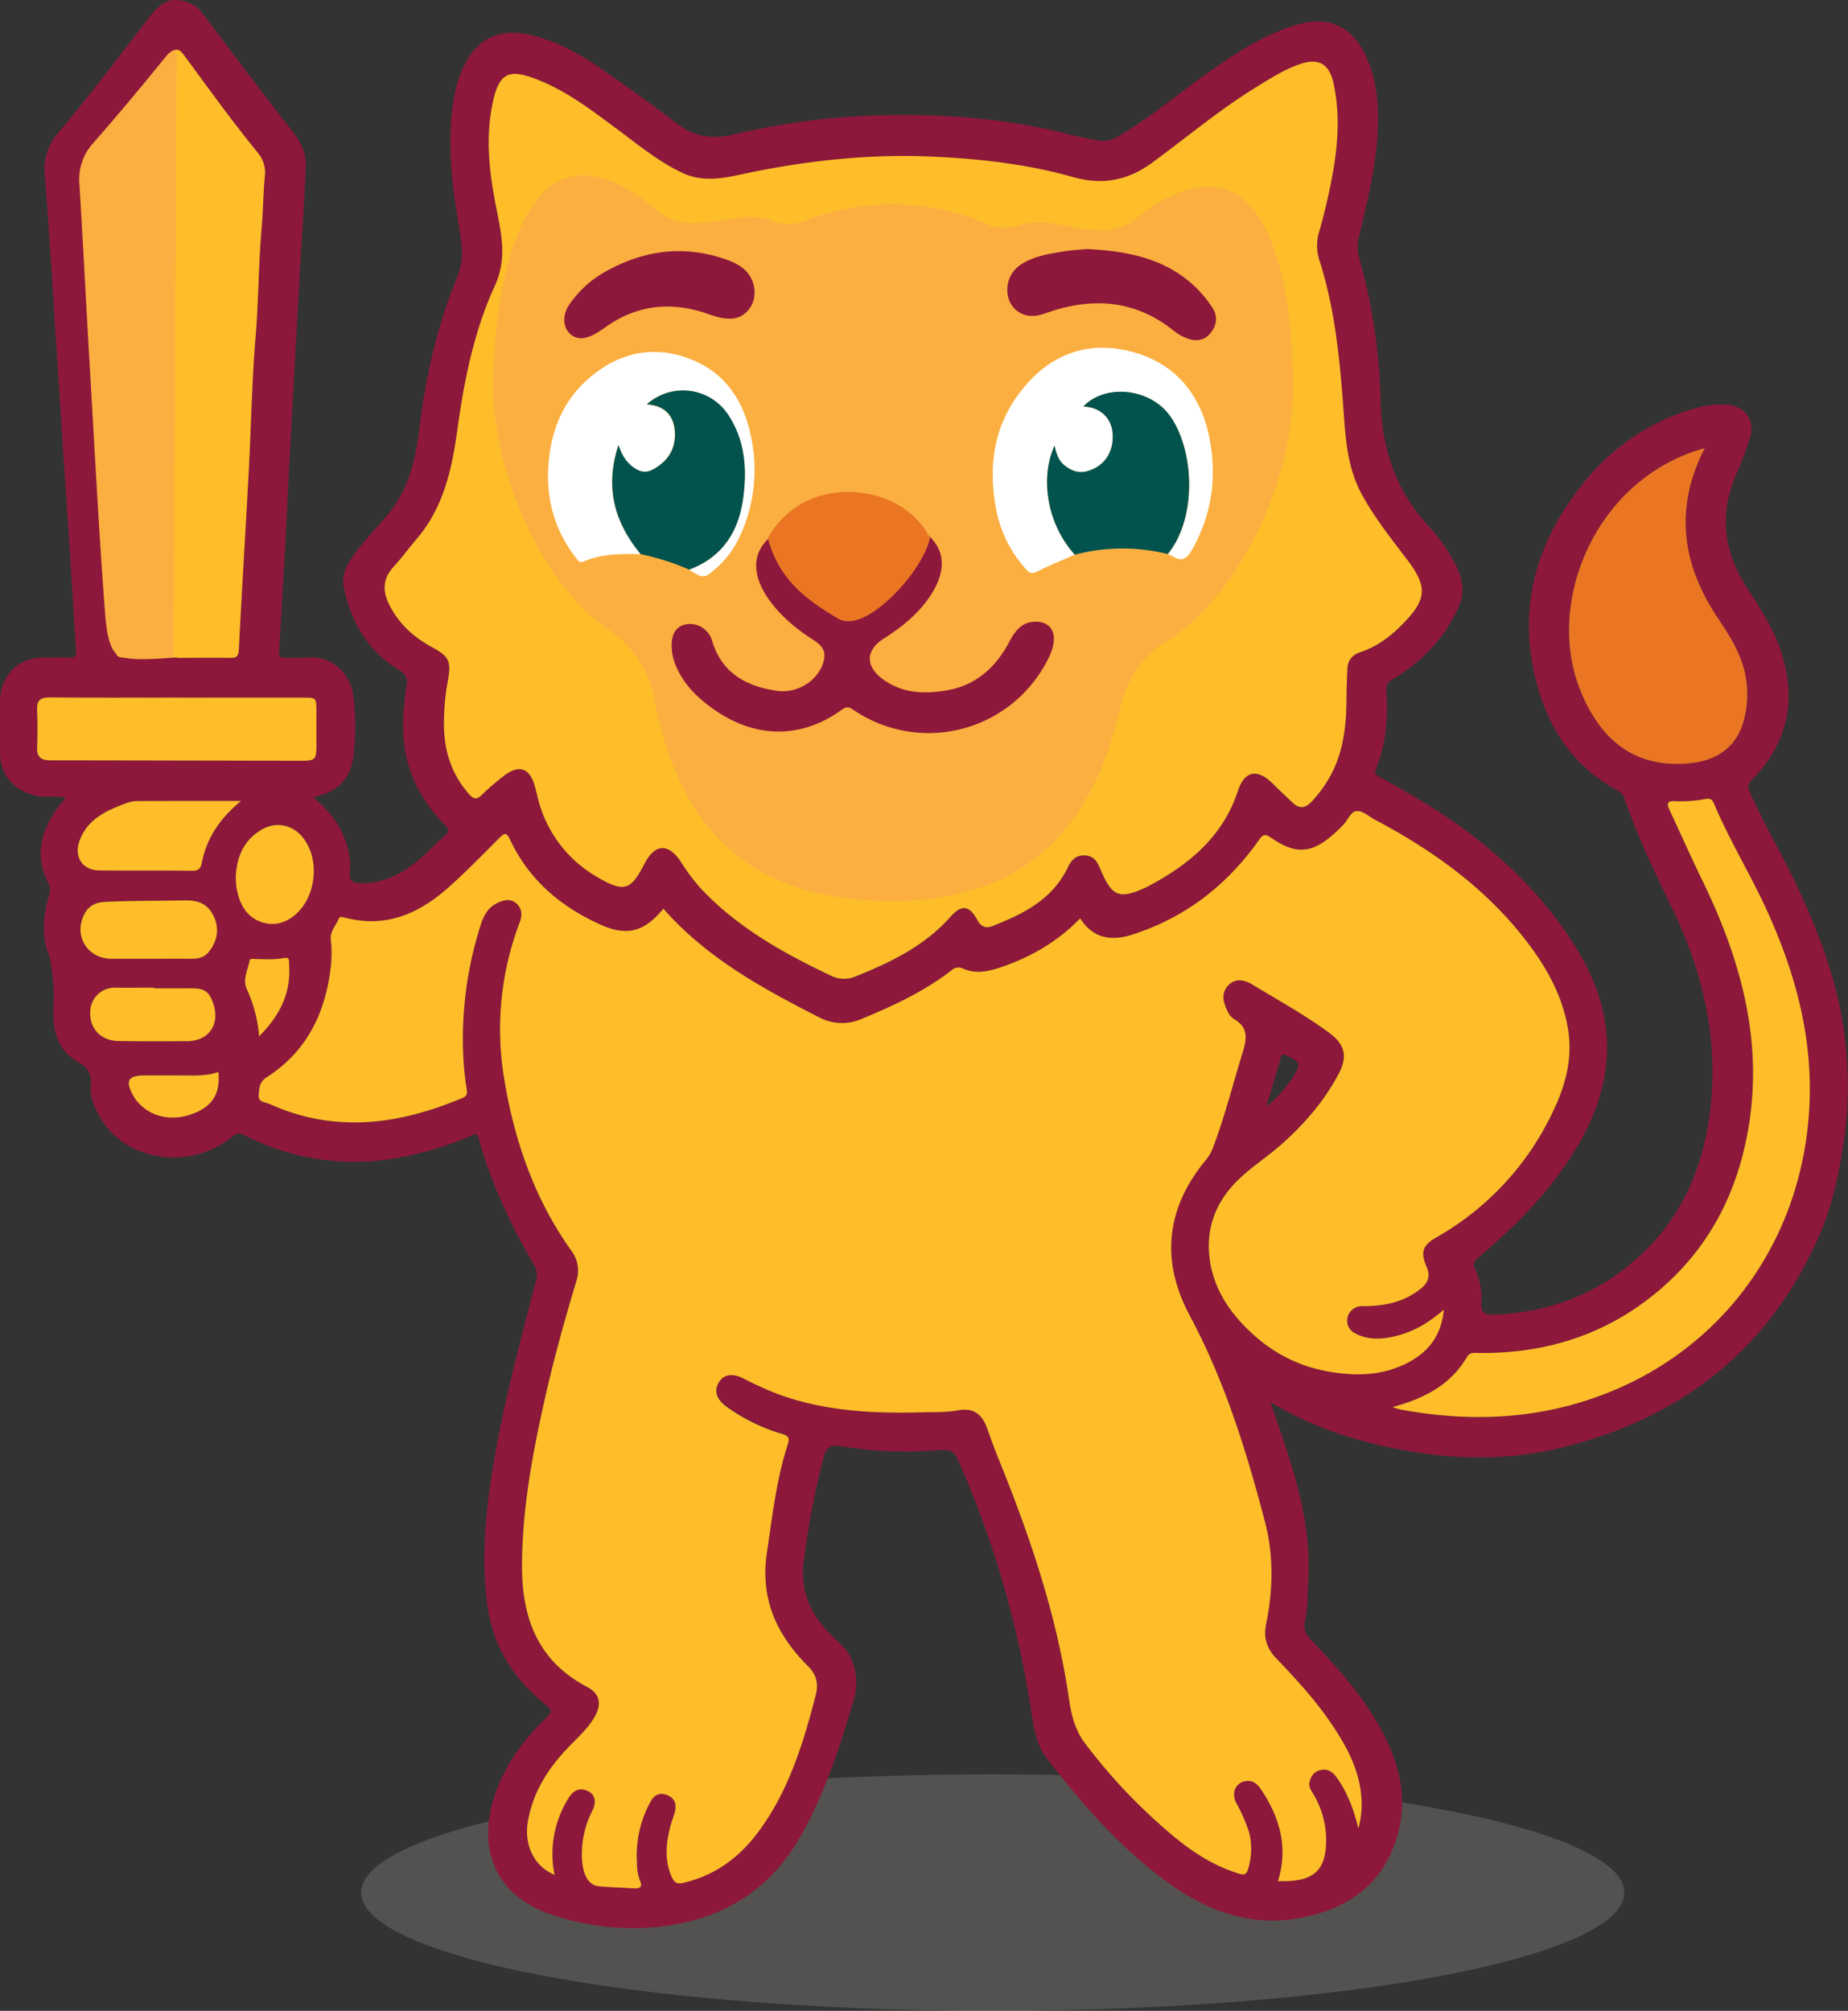 <svg xmlns="http://www.w3.org/2000/svg" viewBox="0 0 683.09 743.15"><rect x="0" y="0" width="683.09" height="743.15" fill="#333333" stroke="none"/><defs><style>.cls-1{fill:#c4bdb8;opacity:0.23;}.cls-2{fill:#8d183b;}.cls-3{fill:#febe2a;}.cls-4{fill:#ea7624;}.cls-5{fill:#f9b321;}.cls-6{fill:#fbaf40;}.cls-7{fill:#f68e46;}.cls-8{fill:#fff;}.cls-9{fill:#02534e;}</style></defs><g id="Layer_2" data-name="Layer 2"><g id="Layer_1-2" data-name="Layer 1"><ellipse class="cls-1" cx="366.94" cy="699.44" rx="233.45" ry="43.71"/><path class="cls-2" d="M116,294.92c6.77,5.45,11.37,12.07,13,20.56a20.8,20.8,0,0,1,.33,6.56c-.47,3.71,1.45,4.36,4.47,4.35,7.44,0,13.84-2.94,19.49-7.43,4-3.14,7.41-6.88,11.21-10.21,1.75-1.54,1.36-2.41-.14-3.93-12.24-12.39-17-27.31-14.92-44.54a53.21,53.21,0,0,1,.79-6.49c.67-2.65-.06-4.56-2.86-6.26-11.33-6.9-17.58-17.5-20.23-30.25-1.08-5.2,1.54-9.63,4.59-13.54,3.43-4.39,7.2-8.5,10.88-12.69,8-9.15,10.87-20.33,12.31-32,2.4-19.52,6.55-38.59,14.13-56.78,2.81-6.76,1.43-13.38.34-20.13-2.6-16-4.47-32-1.15-48.19a39.94,39.94,0,0,1,2.84-8.77c5.19-11.15,13.7-15.07,25.69-12.11,10.21,2.52,19,7.74,27.46,13.7C232.92,32.92,241.6,39,250,45.51c6.35,4.92,13,6.08,20.71,4.31a265.11,265.11,0,0,1,49.74-7.06c25.15-.94,50.12.56,74.63,6.86,3.73,1,7.54,1.65,11.32,2.38,3.33.64,6-1,8.68-2.65,11-6.66,20.77-14.93,31.22-22.32s20.84-14.3,33.17-17.93c12.61-3.72,21.28,1.59,26,12.85,3.82,9.09,4.29,18.75,3.65,28.56-.84,12.83-4,25.2-6.95,37.6-1,4.12.39,7.7,1.35,11.35a209.53,209.53,0,0,1,6.8,48.56c.39,17.64,5.65,33.5,18,46.66a63.05,63.05,0,0,1,10,14.64c2.65,5.15,3.06,10.28.59,15.59-5.23,11.27-13.49,19.79-24.06,26.09-1.83,1.09-2.47,2.06-2.36,4.18.56,9.88-.06,19.65-3.85,28.95-.86,2.12.32,2.55,1.75,3.32,14.37,7.7,28.22,16.2,40.68,26.8,12.81,10.9,23.93,23.23,32.58,37.77,14,23.61,13.65,47,0,70.63-9.55,16.52-22.65,29.86-37.1,42-1.59,1.35-2.33,2.15-1.3,4.37a24.73,24.73,0,0,1,2.29,12.06c-.26,3.78,1,4.93,4.7,4.78,18.63-.76,35.45-6.47,49.93-18.3,17.2-14,26.42-32.41,29.57-54.29,4-27.59-1.9-53.3-13.82-77.94-6.33-13.09-12.62-26.17-17.39-39.92a5.11,5.11,0,0,0-2.48-3.21c-17.48-9.3-26.78-24.72-30.92-43.32-5.89-26.43,1.55-49.81,18.27-70.5a81.58,81.58,0,0,1,41.24-27.52,36.28,36.28,0,0,1,11.12-1.34c7,.14,11.18,5.55,9.09,12.32a144,144,0,0,1-5.15,13.7c-6.18,14.47-4.61,28.1,3.79,41.25,5,7.8,10.19,15.52,13,24.47,5.71,17.85,2.21,33.61-11,47-1.64,1.67-1.4,2.78-.61,4.59,5.6,12.74,12.87,24.63,18.64,37.28,7.94,17.39,14.43,35.3,16.49,54.36a143.11,143.11,0,0,1-.22,35.69c-1.71,12-4,23.79-8.7,34.94-18.35,43.22-51.26,69-96.38,80-18,4.38-36.26,4.38-54.37,1.42-18.45-3-36.28-8.38-52.72-18.38,2.49,7.41,5.07,14.63,7.33,21.94,4.46,14.38,7.56,29,6.64,44.18-.3,4.95-.07,10-1.26,14.86-.64,2.61.14,4.63,2,6.61,9.4,9.84,18.55,19.88,25.3,31.85C516.67,650,520.47,663,516.87,677c-4.78,18.6-17.71,28.31-36.12,31.78-20.59,3.89-37.81-4-53.45-16.33S399,665.51,387,649.93c-4.41-5.74-5-12.51-6.1-19.26a363.93,363.93,0,0,0-25.41-88c-3.08-7.12-3.11-7.19-10.81-6.57a144.33,144.33,0,0,1-34.05-1.69c-3.41-.54-5.17.21-6.12,4A292.62,292.62,0,0,0,297,577.9c-1.15,10.59,2.88,19.15,10.36,26.42,2.76,2.68,5.83,5.16,7.37,8.9a22.06,22.06,0,0,1,.83,15.1c-5.23,17.63-10.85,35.12-20.15,51.15-11.63,20-29.41,30.19-52.12,32.65a94.74,94.74,0,0,1-37.82-4c-21.08-6.36-29.55-23.29-22.73-44.22,3.58-11,10-20,18.14-28,3.73-3.69,3.55-3.68-.37-6.9-11.9-9.8-18.9-22.28-20.64-37.71-2.3-20.41.54-40.42,4.38-60.38,3.73-19.45,9-38.52,13.87-57.7a6.8,6.8,0,0,0-.62-5.53c-8.75-14.93-16-30.53-20.68-47.23-.67-2.41-1.79-1.06-2.84-.62a126.43,126.43,0,0,1-26.48,8,89,89,0,0,1-57.1-8.26c-2-1-2.94-.78-4.55.53-15.57,12.66-39.32,9.19-48.8-7.05-2.24-3.84-4-8-3.51-12.46.37-3.83-1.37-6.22-4.26-7.82-8.49-4.72-10-12.55-9.45-21.11.26-4.3-.36-15-1.88-19.07-2.79-7.38-1.81-14.74.25-22.05a4.27,4.27,0,0,0-.08-3.63c-5.52-10.39-3.14-19.88,3.54-28.8.77-1,1.58-2,2.58-3.28-4-.93-7.87.12-11.63-.92-8-2.2-12.56-7.7-12.6-15.89q0-9.35,0-18.69c.08-9.76,6.63-16.31,16.27-16.33,3.12,0,6.24-.13,9.34,0,2.12.12,2.62-.6,2.48-2.63-.71-10.21-1.25-20.44-1.91-30.66-.91-14.09-1.88-28.19-2.81-42.29Q22,145.81,20.58,124.12c-.63-9.68-1.19-19.36-1.85-29C18.05,85,17.36,74.92,16.55,64.85a20.53,20.53,0,0,1,4.74-15.5C33,35.47,43.89,21,55,6.67c2.7-3.5,5.72-7,10.29-6.65,3.26.25,6.88,1.4,9.2,4.47,9.76,12.89,19.48,25.81,29.35,38.62,4.32,5.61,9.56,10.69,9.19,18.58-.26,5.7-.54,11.4-.87,17.1-.44,7.63-1,15.26-1.39,22.9q-1.5,26.79-2.94,53.59-.49,9.12-1,18.25c-.53,10.42-1,20.84-1.58,31.26q-1,18.15-2.11,36.3c-.11,1.74.69,2,2,1.95a76.72,76.72,0,0,0,8.17,0c8.37-1,16.29,5,17.36,14.59a94.78,94.78,0,0,1-.08,22.14c-.93,7.45-5.19,12.46-12.76,14.26A10.88,10.88,0,0,0,116,294.92Zm89,397.94c-.18-1.07-.3-1.69-.39-2.31a38.8,38.8,0,0,1,5.53-26.06c1.53-2.56,3.65-4.12,6.8-2.85,2.91,1.17,3.71,4,2,7.55a35.19,35.19,0,0,0-3.79,17.52c.3,6.11,2.42,9.87,6.18,10.25,4.25.44,8.53.51,12.8.8,2.34.16,3.58-.38,2.4-3a17.5,17.5,0,0,1-1.07-6.36,41.47,41.47,0,0,1,4.91-22.48c1.31-2.4,3.32-3.76,6.11-2.7s3.7,3.44,3,6.33c-.34,1.37-.91,2.69-1.3,4.06-1.91,6.72-2.83,13.43.25,20.12.87,1.88,1.8,2.59,4.15,2,11.56-2.67,20.52-9.2,27.48-18.48,11.43-15.23,16.9-33,21.56-51.17,1.09-4.25.1-7.48-3-10.53-11.63-11.58-17.67-25-15.1-42,2-13.44,3.49-26.95,7.73-39.94.76-2.35.23-3.08-2-3.76a68.13,68.13,0,0,1-20.83-10.21c-3.55-2.65-4.48-5.73-2.8-8.68,1.79-3.11,4.93-3.75,9.13-1.68A133.3,133.3,0,0,0,287.05,515c17.6,6.59,35.93,7.43,54.41,6.91,4.09-.12,8.18.09,12.31-.68,6-1.12,9.22,1.22,11.2,6.86,1.24,3.54,2.51,7.07,3.92,10.55,11.76,29,21.79,58.41,26.27,89.48.85,5.85,2.23,11.24,5.9,16.15a206.73,206.73,0,0,0,27.1,29.45c8.78,8,18.11,15.11,29.71,18.66,2,.62,2.86.44,3.48-1.82a24.41,24.41,0,0,0,.23-13.76,64.22,64.22,0,0,0-4.7-10.63c-2.05-4.12.34-8.11,4.57-8,2.56.08,3.89,1.92,5.09,3.76,6.68,10.21,9.62,21.13,5.84,33.22,13.6.55,17.8-4.24,17.78-15.24a33,33,0,0,0-4.58-16.65c-.81-1.43-2-2.83-1.55-4.67.49-2.15,1.6-3.81,3.89-4.4,2.63-.67,4.52.41,6,2.49,4.11,5.72,6.49,12.17,8.16,19a35.11,35.11,0,0,0,1.17-7c.57-12.49-5-22.82-11.8-32.63-5.76-8.34-12.6-15.81-19.63-23.11-3.46-3.59-4.92-7.54-3.85-12.71,2.61-12.59,2.85-25.37-.4-37.81-6.88-26.27-14.9-52.15-27.82-76.27-10.93-20.4-8.69-40,6.17-57.73a16.77,16.77,0,0,0,2.71-5.09c4.26-11.28,7.13-23,10.7-34.46,1.63-5.23,2-9.33-3.36-12.38a6.27,6.27,0,0,1-2.17-2.68c-1.56-3.13-2.56-6.5,0-9.45,2.73-3.12,6.21-2.3,9.23-.45,9.5,5.8,19.32,11.12,28.29,17.77,5.82,4.33,6.87,8.7,3.45,15.19-5.27,10-12.54,18.37-20.94,25.86-5.8,5.18-12.54,9.24-17.85,15-6.85,7.44-10,16.12-9,26.29,1,10,5.65,18.25,12.36,25.38,8.64,9.17,19,15.26,31.67,17.47,10.94,1.91,21.45,1.52,31.17-4.3,6.64-4,10.64-9.87,11.5-18.58-5.2,4.51-10.34,7.66-16.27,9.35-5.34,1.53-10.68,2.18-15.93-.27-2.15-1-3.61-2.66-3.55-5.12a5.32,5.32,0,0,1,3-4.67c1.42-.77,3-.55,4.57-.6,7.29-.19,14.09-1.82,19.86-6.63,2.63-2.19,3.35-4.54,1.93-7.86-2.38-5.54-1.41-8,3.62-10.9A104.71,104.71,0,0,0,574,411c4.52-9.31,7.3-19.07,5.81-29.67C578,369,572.3,358.54,565,348.82c-15-20-34.82-34.25-56.7-45.84-2.17-1.15-4.35-3.21-6.52-3.21-2.51,0-3.51,3.32-5.25,5.11-11,11.32-17.06,11.34-27.09,4.48-2.2-1.5-3-.39-4.19,1.28-11.76,16.56-27,28.43-46.49,34.72-7.84,2.54-14.61,1.63-19.46-5.94-8.74,9-19.15,14.83-30.81,18.55-4.18,1.33-8.41,1.86-12.54,0a3.69,3.69,0,0,0-4.24.68c-10,7.77-21.41,13.06-33.06,17.86a18,18,0,0,1-15.75-.47c-21.08-10.73-41.76-22-57.66-40.2-7,8.49-13.33,10.32-23.11,5.95-14.76-6.59-26.59-16.57-33.59-31.48-1.24-2.63-1.91-2.59-3.82-.7-6.44,6.4-12.72,13-19.58,18.94-10.88,9.5-23,14.42-37.55,10.62-.89-.23-1.91-.65-2.39.45-1.1,2.54-3.25,4.59-2.89,7.83a44.49,44.49,0,0,1,0,9.72c-1.91,17-8.81,31.38-23.56,40.87-3,2-2.89,4.32-3.11,6.79s2.53,2.5,4.09,3.21c24.06,10.89,47.7,7.63,71.15-2.2,1.63-.69,1.94-1.47,1.65-3.23A104.67,104.67,0,0,1,171.29,391,137.59,137.59,0,0,1,177.64,342c1.12-3.58,2.75-6.71,6.38-8.35,2.35-1.06,4.72-1.68,6.89.29s2.12,4.45,1.23,6.84a111.07,111.07,0,0,0-5.88,57.29C190,421.2,197.44,443,211.17,462.27a12.26,12.26,0,0,1,1.76,11.39c-4.33,14.35-8.33,28.78-11.61,43.4-4.55,20.25-8.35,40.6-8.42,61.47-.07,19.35,5.79,35.36,24.09,44.92,4.81,2.52,5.47,6.48,2.68,11.2s-6.87,8.09-10.48,12c-7.09,7.64-12.41,16.21-14.13,26.72C193.65,681.94,197.4,689.77,205,692.86ZM164.13,265.57c-.38,10.57,2.22,19.67,8.89,27.48,1.72,2,3,2.86,5.21.56a87.71,87.71,0,0,1,7.34-6.37c6.22-5.16,10.53-3.65,12.39,4.29.21.88.45,1.76.67,2.64a46.25,46.25,0,0,0,22.64,30.21c9.38,5.42,12,4.59,16.89-5.07,3.93-7.67,9-7.9,13.72-.54A68.57,68.57,0,0,0,259.65,329c13.4,14,30,23.32,47.24,31.55a10.92,10.92,0,0,0,8.74.64c13.17-5.27,25.92-11.31,35.59-22.19,4.15-4.67,7.06-4.46,10,1.06,1.25,2.32,3,3.27,5.42,2.34,11.51-4.48,22.36-9.86,28.09-21.81,1.26-2.63,3-4.46,6.25-4.37s4.6,2.31,5.71,5c4.35,10.42,7,11.4,17.36,6.6.11-.05.22-.13.34-.19,15-8,27.6-18.22,33.17-35.26,2.48-7.57,7.31-8.29,13-2.57,2.38,2.39,4.85,4.69,7.3,7s4.52,2,6.75-.26a46.3,46.3,0,0,0,5.31-6.69c6.11-9.24,7.66-19.63,7.75-30.41,0-4.15.15-8.3.38-12.44.17-3,1.92-5,4.79-5.91,6.06-2,11-5.7,15.42-10.18,9.19-9.27,9.54-13.9,1.77-24.13-.15-.2-.33-.4-.49-.6-5.69-7.55-11.59-15-16.14-23.31-6.12-11.22-6.17-23.69-7.15-35.89-1.36-17.08-3.24-34-8.48-50.44a17.62,17.62,0,0,1-.35-10.2,223.61,223.61,0,0,0,5.66-24.83c1.58-10.2,2.05-20.38-.15-30.53-1.62-7.46-5.62-9.64-12.82-7.08-5.78,2.05-10.89,5.38-16.08,8.57-13.39,8.25-25.4,18.39-38.05,27.66-9,6.63-18.39,8.47-29.26,5.38-17.14-4.87-34.8-6.83-52.56-7.6-23.82-1-47.33,1.64-70.59,6.68-7.12,1.54-14.24,2.68-21.25-.62-9.12-4.29-16.79-10.73-24.79-16.66-9.59-7.1-19.08-14.36-30.47-18.45-9.06-3.25-12.27-1.48-14.64,7.77-.06.25-.08.51-.13.76-3,13.51-1.36,26.91,1.31,40.18,1.91,9.46,3.75,18.48-.63,28-7.79,16.94-11.4,35.15-13.93,53.53-2,14.54-5.17,28.56-15,40.12-2.87,3.35-5.47,6.94-8.44,10.18-3.94,4.28-4.34,8.69-1.82,13.86,3.57,7.32,9.18,12.35,16.23,16.15,6.07,3.27,6.79,5.29,5.6,12A83.39,83.39,0,0,0,164.13,265.57ZM65.49,243v.13c6.49,0,13-.07,19.46,0,2.16,0,3.17-.29,3.3-2.87,1.15-22.34,2.53-44.68,3.73-67,.87-16.22,1.14-32.49,2.49-48.68,1.11-13.39,1.06-26.83,2.23-40.21.55-6.33.6-12.7,1.17-19a11.25,11.25,0,0,0-2.43-8.68C85.81,44.94,77,32.57,68,20.4c-1.91-2.57-3-2.7-5,0C53.44,33,44.11,45.74,33.55,57.54a9.27,9.27,0,0,0-2.26,7.19c.86,12.4,1.5,24.82,2.51,37.2,1.67,20.36,2.59,40.77,4.27,61.14,1.19,14.52,1.56,29.13,2.53,43.69.75,11.24,1.59,22.46,2.24,33.7.12,2.12.87,2.58,2.8,2.55C52.26,242.92,58.87,243,65.49,243ZM514.73,520a28.39,28.39,0,0,0,2.87.92c20.51,3.84,41,4,61.28-1.19,52.84-13.48,88.17-57.95,90-113.06.83-24.78-5.63-47.92-15.8-70.2-6.12-13.41-13.91-26-19.61-39.62-.8-1.91-2-1.76-3.35-1.53a45.54,45.54,0,0,1-10.85.78c-3.42-.23-3.13,1.22-2.08,3.47,3.89,8.33,7.59,16.75,11.63,25,14.12,28.81,22.8,58.64,17.62,91.14-4,25.45-15.29,46.92-35.6,63.13-18.77,15-40.48,21.47-64.35,21.19-1.63,0-3.15-.4-4.32,1.57C536.13,511.87,526.39,516.89,514.73,520ZM630.15,165.62c-40.22,11-59.25,56.87-46,89.59,6.34,15.64,17.91,29.14,40.58,26.85,10.38-1.05,17.55-6.37,20-16.5a36.61,36.61,0,0,0-1.23-21.78c-2.09-5.67-5.38-10.62-8.68-15.58C621.7,208.43,618.77,187.83,630.15,165.62Zm-564.6,92.2v0c-15.7,0-31.4.1-47.1-.07-3.54,0-5,1-4.79,4.61.21,4.66.2,9.35,0,14-.12,3.47,1.6,4.66,4.71,4.65,4.67,0,9.35,0,14,0l79.41.12c4.54,0,5.13-.61,5.13-5.19,0-4.28,0-8.57,0-12.85,0-5.28,0-5.29-5.08-5.29ZM89.12,296c-13.3,0-25.85,0-38.39,0a12.29,12.29,0,0,0-4.18.83c-7.29,2.68-14.29,5.86-17.17,13.91-2.15,6,1.19,10.84,7.51,10.89,11.42.09,22.84,0,34.25.13,2.44,0,3-1,3.45-3C76.44,309.71,81.32,302.43,89.12,296Zm-33.48,58.3v0c5,0,10.1-.06,15.14,0,2.63,0,4.94-.63,6.54-2.73,3-4,3.85-8.39,1.62-13.08-2-4.24-5.52-5.86-10.08-5.77-10,.19-20.11,0-30.17.56-4.2.22-6.56,2.08-8,5.51-3.25,7.82,2.06,15.52,10.57,15.51Zm1.29,10.91V365c-4.92,0-9.83.05-14.75,0a9,9,0,0,0-8.66,7.23c-1.18,7,3.08,12.35,10.22,12.49,8.41.17,16.82.07,25.23.08,8.08,0,12.44-6.09,9.88-13.81-1.48-4.45-3.23-5.73-7.94-5.75Zm30.24-41.39a36.23,36.23,0,0,0,.23,4.07c1,5.76,3.38,10.77,9.29,12.81,4.61,1.59,9,.32,12.62-2.87,7.55-6.61,8.91-19.94,2.94-28-3.87-5.2-10.24-6.55-15.8-3.16C90,310.67,87.49,316.79,87.17,323.86Zm-6.48,72.31c-4.37,1.57-8.91,1.23-13.42,1.25s-9,0-13.57,0c-6.48,0-7.58,2-4.24,7.8a13.53,13.53,0,0,0,1.87,2.46c5,5.4,12.7,6.8,20.38,3.76C78.7,408.69,81.55,403.88,80.69,396.17ZM95.77,383c7.77-7.75,11.85-16.16,11.09-26.54-.09-1.18.35-2.88-1.89-2.41-3.46.72-7,.37-10.43.39-.85,0-2.12-.43-2.33.71-.64,3.45-2.63,6.79-.95,10.49A50.62,50.62,0,0,1,95.77,383ZM468.09,409a50.6,50.6,0,0,0,9.56-10.5c3.36-5.18,3.15-6.08-2.4-8.52-.81-.35-1.35-.67-1.69.48Q470.85,399.7,468.09,409Z"/><path class="cls-3" d="M205,692.86c-7.55-3.09-11.3-10.92-9.89-19.5,1.72-10.51,7-19.08,14.13-26.72,3.61-3.9,7.74-7.35,10.48-12s2.13-8.68-2.68-11.2c-18.3-9.56-24.16-25.57-24.09-44.92.07-20.87,3.87-41.22,8.42-61.47,3.28-14.62,7.28-29,11.61-43.4a12.26,12.26,0,0,0-1.76-11.39C197.44,443,190,421.2,186.26,398.05a111.07,111.07,0,0,1,5.88-57.29c.89-2.39.9-4.92-1.23-6.84s-4.54-1.35-6.89-.29c-3.63,1.64-5.26,4.77-6.38,8.35A137.59,137.59,0,0,0,171.29,391a104.67,104.67,0,0,0,1.22,11.59c.29,1.76,0,2.54-1.65,3.23-23.45,9.83-47.09,13.09-71.15,2.2-1.56-.71-4.33-.62-4.09-3.21s.06-4.83,3.11-6.79c14.75-9.49,21.65-23.85,23.56-40.87a44.49,44.49,0,0,0,0-9.72c-.36-3.24,1.79-5.29,2.89-7.83.48-1.1,1.5-.68,2.39-.45,14.59,3.8,26.67-1.12,37.55-10.62,6.86-6,13.14-12.54,19.58-18.94,1.91-1.89,2.58-1.93,3.82.7,7,14.91,18.83,24.89,33.59,31.48,9.78,4.37,16.08,2.54,23.11-5.95,15.9,18.17,36.58,29.47,57.66,40.2a18,18,0,0,0,15.75.47c11.65-4.8,23-10.09,33.06-17.86a3.69,3.69,0,0,1,4.24-.68c4.13,1.84,8.36,1.31,12.54,0,11.66-3.72,22.07-9.55,30.81-18.55,4.85,7.57,11.62,8.48,19.46,5.94,19.45-6.29,34.73-18.16,46.49-34.72,1.19-1.67,2-2.78,4.19-1.28,10,6.86,16.13,6.84,27.09-4.48,1.74-1.79,2.74-5.12,5.25-5.11,2.17,0,4.35,2.06,6.52,3.21,21.88,11.59,41.65,25.84,56.7,45.84,7.31,9.72,13,20.21,14.77,32.53,1.49,10.6-1.29,20.36-5.81,29.67a104.71,104.71,0,0,1-43,46.3c-5,2.87-6,5.36-3.62,10.9,1.42,3.32.7,5.67-1.93,7.86-5.77,4.81-12.57,6.44-19.86,6.63-1.55.05-3.15-.17-4.57.6a5.32,5.32,0,0,0-3,4.67c-.06,2.46,1.4,4.12,3.55,5.12,5.25,2.45,10.59,1.8,15.93.27,5.93-1.69,11.07-4.84,16.27-9.35-.86,8.71-4.86,14.6-11.5,18.58-9.72,5.82-20.23,6.21-31.17,4.3-12.64-2.21-23-8.3-31.67-17.47C452.63,482.3,448,474.05,447,464.05c-1-10.17,2.19-18.85,9-26.29,5.31-5.76,12.05-9.82,17.85-15,8.4-7.49,15.67-15.89,20.94-25.86,3.42-6.49,2.37-10.86-3.45-15.19-9-6.65-18.79-12-28.29-17.77-3-1.85-6.5-2.67-9.23.45-2.59,2.95-1.59,6.32,0,9.45a6.27,6.27,0,0,0,2.17,2.68c5.4,3.05,5,7.15,3.36,12.38-3.57,11.48-6.44,23.18-10.7,34.46a16.77,16.77,0,0,1-2.71,5.09c-14.86,17.72-17.1,37.33-6.17,57.73,12.92,24.12,20.94,50,27.82,76.27,3.25,12.44,3,25.22.4,37.81-1.07,5.17.39,9.12,3.85,12.71,7,7.3,13.87,14.77,19.63,23.11,6.78,9.81,12.37,20.14,11.8,32.63a35.11,35.11,0,0,1-1.17,7c-1.67-6.87-4-13.32-8.16-19-1.49-2.08-3.38-3.16-6-2.49-2.29.59-3.4,2.25-3.89,4.4-.42,1.84.74,3.24,1.55,4.67a33,33,0,0,1,4.58,16.65c0,11-4.18,15.79-17.78,15.24,3.78-12.09.84-23-5.84-33.22-1.2-1.84-2.53-3.68-5.09-3.76-4.23-.13-6.62,3.86-4.57,8a64.22,64.22,0,0,1,4.7,10.63,24.41,24.41,0,0,1-.23,13.76c-.62,2.26-1.47,2.44-3.48,1.82-11.6-3.55-20.93-10.7-29.71-18.66a206.73,206.73,0,0,1-27.1-29.45c-3.67-4.91-5.05-10.3-5.9-16.15-4.48-31.07-14.51-60.53-26.27-89.48-1.41-3.48-2.68-7-3.92-10.55-2-5.64-5.24-8-11.2-6.86-4.13.77-8.22.56-12.31.68-18.48.52-36.81-.32-54.41-6.91a133.3,133.3,0,0,1-12.35-5.63c-4.2-2.07-7.34-1.43-9.13,1.68-1.68,2.95-.75,6,2.8,8.68a68.13,68.13,0,0,0,20.83,10.21c2.19.68,2.72,1.41,2,3.76-4.24,13-5.7,26.5-7.73,39.94-2.57,17,3.47,30.38,15.1,42,3.06,3,4.05,6.28,3,10.53-4.66,18.14-10.13,35.94-21.56,51.17-7,9.28-15.92,15.81-27.48,18.48-2.35.54-3.28-.17-4.15-2-3.08-6.69-2.16-13.4-.25-20.12.39-1.37,1-2.69,1.3-4.06.73-2.89,0-5.23-3-6.33s-4.8.3-6.11,2.7a41.47,41.47,0,0,0-4.91,22.48,17.5,17.5,0,0,0,1.07,6.36c1.18,2.62-.06,3.16-2.4,3-4.27-.29-8.55-.36-12.8-.8-3.76-.38-5.88-4.14-6.18-10.25a35.19,35.19,0,0,1,3.79-17.52c1.76-3.56,1-6.38-2-7.55-3.15-1.27-5.27.29-6.8,2.85a38.8,38.8,0,0,0-5.53,26.06C204.65,691.17,204.77,691.79,205,692.86Z"/><path class="cls-3" d="M164.13,265.57a83.39,83.39,0,0,1,1.46-14.21c1.19-6.73.47-8.75-5.6-12-7.05-3.8-12.66-8.83-16.23-16.15-2.52-5.17-2.12-9.58,1.82-13.86,3-3.24,5.57-6.83,8.44-10.18,9.88-11.56,13-25.58,15-40.12,2.53-18.38,6.14-36.59,13.93-53.53,4.38-9.53,2.54-18.55.63-28-2.67-13.27-4.35-26.67-1.31-40.18.05-.25.07-.51.13-.76,2.37-9.25,5.58-11,14.64-7.77,11.39,4.09,20.88,11.35,30.47,18.45,8,5.93,15.67,12.37,24.79,16.66,7,3.3,14.13,2.16,21.25.62,23.26-5,46.77-7.72,70.59-6.68,17.76.77,35.42,2.73,52.56,7.6C407.62,68.52,417,66.68,426,60.05c12.65-9.27,24.66-19.41,38.05-27.66,5.19-3.19,10.3-6.52,16.08-8.57,7.2-2.56,11.2-.38,12.82,7.08,2.2,10.15,1.73,20.33.15,30.53a223.61,223.61,0,0,1-5.66,24.83,17.62,17.62,0,0,0,.35,10.2c5.24,16.42,7.12,33.36,8.48,50.44,1,12.2,1,24.67,7.15,35.89,4.55,8.35,10.45,15.76,16.14,23.31.16.2.34.4.49.6,7.77,10.23,7.42,14.86-1.77,24.13-4.43,4.48-9.36,8.18-15.42,10.18-2.87.94-4.62,2.87-4.79,5.91-.23,4.14-.34,8.29-.38,12.44-.09,10.78-1.64,21.17-7.75,30.41a46.3,46.3,0,0,1-5.31,6.69c-2.23,2.31-4.43,2.44-6.75.26s-4.92-4.61-7.3-7c-5.69-5.72-10.52-5-13,2.57-5.57,17-18.13,27.26-33.17,35.26-.12.06-.23.14-.34.19-10.35,4.8-13,3.82-17.36-6.6-1.11-2.65-2.38-4.87-5.71-5s-5,1.74-6.25,4.37c-5.73,11.95-16.58,17.33-28.09,21.81-2.4.93-4.17,0-5.42-2.34-3-5.52-5.88-5.73-10-1.06-9.67,10.88-22.42,16.92-35.59,22.19a10.92,10.92,0,0,1-8.74-.64C289.63,352.28,273.05,343,259.65,329a68.57,68.57,0,0,1-7.77-10.19c-4.77-7.36-9.79-7.13-13.72.54-4.93,9.66-7.51,10.49-16.89,5.07a46.25,46.25,0,0,1-22.64-30.21c-.22-.88-.46-1.76-.67-2.64-1.86-7.94-6.17-9.45-12.39-4.29a87.71,87.71,0,0,0-7.34,6.37c-2.21,2.3-3.49,1.45-5.21-.56C166.35,285.24,163.75,276.14,164.13,265.57Zm90.64-55.06c5.64,3.41,5.64,3.41,10.62-1.07a34,34,0,0,0,8-10.92,58.25,58.25,0,0,0,4-38.59c-3.06-13.61-10.77-23.54-24.15-28-13.6-4.49-25.8-.88-36.26,8.55-8.69,7.83-12.84,18-14,29.43-1.36,13.22,1.64,25.42,9.91,36.05.67.87,1.2,2.29,3.07,1.48,6.71-2.9,13.85-2.83,21-2.66A90.59,90.59,0,0,1,254.77,210.51Zm176.88-5.73a11.57,11.57,0,0,1,1.77.74c3.37,2.21,5.27,1,7.14-2.3,7.55-13.21,9.4-27.4,6.36-42-3.42-16.4-13.44-27.81-30-31.62-16.86-3.87-30.58,2.55-40.61,16.31-9.14,12.53-10.94,26.78-8.21,41.77A45.43,45.43,0,0,0,379,210.06c1.13,1.27,2,2.35,4.2,1.25,4.59-2.33,9.39-4.23,14.11-6.31A69.4,69.4,0,0,1,431.65,204.78ZM315.81,189.37c-11.16-.05-20.17,1.95-28.29,7.08-7.87,5-9.91,12-6,20.44a30.8,30.8,0,0,0,3,5c4.39,6.09,10.14,10.7,16.39,14.73,4,2.6,4.8,5.12,3,9.55-2.41,5.9-9.5,10.13-16.54,9.15-11.52-1.61-20.61-6.62-24.15-18.75a8.59,8.59,0,0,0-9.41-5.88c-3.78.67-5.67,3.66-5.45,8.56a19.42,19.42,0,0,0,1.52,6.77c3.05,7.22,8.43,12.33,14.74,16.63,15.23,10.37,31.94,10.33,46.67-.39,2.1-1.53,3.12-.66,4.63.35a49.29,49.29,0,0,0,70.35-16.78c1.64-2.93,3.23-5.94,3.35-9.43.13-3.87-2.19-6.35-6-6.61-5.64-.37-8.3,3.32-10.59,7.63-4.93,9.31-12.2,15.8-22.79,17.69-8.32,1.48-16.55,1.22-23.78-4.06-6.65-4.86-6.44-10.81.44-15.13.33-.21.66-.41,1-.63,6.67-4.39,12.71-9.48,16.88-16.4,6.41-10.63,3.71-19.44-7.48-24.9C329.94,190.43,322.12,189.59,315.81,189.37ZM401.7,92.05c-2.42.23-5.41.35-8.34.83-5.48.9-11,1.71-15.85,4.8a11.1,11.1,0,0,0-4.91,11.79,9,9,0,0,0,7.72,7.21c2.8.43,5.39-.67,7.94-1.51,16.51-5.47,31.87-4,45.76,7.18a18.08,18.08,0,0,0,4,2.38c3.35,1.5,6.71,1.51,9.25-1.42s3.06-6.34.82-9.69a45,45,0,0,0-5.31-6.66C431.6,95.71,417.34,92.78,401.7,92.05ZM269.89,117.77c5.75.11,10.25-5.77,8.72-12.21-1.29-5.48-5.47-8-10.25-9.66-15.64-5.5-30.58-3.47-44.81,4.62a39,39,0,0,0-13.31,12.29c-2.27,3.43-2.17,7.72,0,10.11,2.42,2.64,5.76,2.77,9.89.35,1.23-.72,2.44-1.48,3.59-2.31,10.85-7.81,22.63-9.51,35.4-5.77C262.47,116.17,265.66,117.78,269.89,117.77Z"/><path class="cls-3" d="M65.49,243c-6.62,0-13.23-.06-19.85,0-1.93,0-2.68-.43-2.8-2.55-.65-11.24-1.49-22.46-2.24-33.7-1-14.56-1.34-29.17-2.53-43.69-1.68-20.37-2.6-40.78-4.27-61.14-1-12.38-1.65-24.8-2.51-37.2a9.27,9.27,0,0,1,2.26-7.19C44.11,45.74,53.44,33,63,20.36c2-2.66,3.08-2.53,5,0,9,12.17,17.82,24.54,27.45,36.27a11.25,11.25,0,0,1,2.43,8.68c-.57,6.32-.62,12.69-1.17,19-1.17,13.38-1.12,26.82-2.23,40.21C93.12,140.77,92.85,157,92,173.26c-1.2,22.34-2.58,44.68-3.73,67-.13,2.58-1.14,2.91-3.3,2.87-6.48-.11-13,0-19.46,0Z"/><path class="cls-3" d="M514.73,520c11.66-3.12,21.4-8.14,27.47-18.41,1.17-2,2.69-1.59,4.32-1.57,23.87.28,45.58-6.21,64.35-21.19,20.31-16.21,31.56-37.68,35.6-63.13,5.18-32.5-3.5-62.33-17.62-91.14-4-8.24-7.74-16.66-11.63-25-1.05-2.25-1.34-3.7,2.08-3.47a45.54,45.54,0,0,0,10.85-.78c1.39-.23,2.55-.38,3.35,1.53,5.7,13.62,13.49,26.21,19.61,39.62,10.17,22.28,16.63,45.42,15.8,70.2-1.86,55.11-37.19,99.58-90,113.06-20.3,5.17-40.77,5-61.28,1.19A28.39,28.39,0,0,1,514.73,520Z"/><path class="cls-4" d="M630.15,165.62c-11.38,22.21-8.45,42.81,4.69,62.58,3.3,5,6.59,9.91,8.68,15.58a36.61,36.61,0,0,1,1.23,21.78c-2.46,10.13-9.63,15.45-20,16.5-22.67,2.29-34.24-11.21-40.58-26.85C570.9,222.49,589.93,176.6,630.15,165.62Z"/><path class="cls-3" d="M65.55,257.82h46.33c5.1,0,5.09,0,5.08,5.29,0,4.28,0,8.57,0,12.85,0,4.58-.59,5.2-5.13,5.19L32.42,281c-4.67,0-9.35,0-14,0-3.11,0-4.83-1.18-4.71-4.65.17-4.66.18-9.35,0-14-.17-3.61,1.25-4.65,4.79-4.61,15.7.17,31.4.07,47.1.07Z"/><path class="cls-3" d="M89.12,296c-7.8,6.39-12.68,13.67-14.53,22.81-.41,2-1,3-3.45,3-11.41-.18-22.83,0-34.25-.13-6.32,0-9.66-4.85-7.51-10.89,2.88-8.05,9.88-11.23,17.17-13.91a12.29,12.29,0,0,1,4.18-.83C63.27,296,75.82,296,89.12,296Z"/><path class="cls-3" d="M55.64,354.34H41.28c-8.51,0-13.82-7.69-10.57-15.51,1.42-3.43,3.78-5.29,8-5.51,10.06-.53,20.12-.37,30.17-.56,4.56-.09,8.07,1.53,10.08,5.77,2.23,4.69,1.42,9.07-1.62,13.08-1.6,2.1-3.91,2.77-6.54,2.73-5-.08-10.09,0-15.14,0Z"/><path class="cls-3" d="M56.93,365.25h14c4.71,0,6.46,1.3,7.94,5.75,2.56,7.72-1.8,13.82-9.88,13.81-8.41,0-16.82.09-25.23-.08-7.14-.14-11.4-5.49-10.22-12.49A9,9,0,0,1,42.18,365c4.92.06,9.83,0,14.75,0Z"/><path class="cls-3" d="M87.17,323.86c.32-7.07,2.85-13.19,9.28-17.11,5.56-3.39,11.93-2,15.8,3.16,6,8,4.61,21.35-2.94,28-3.65,3.19-8,4.46-12.62,2.87-5.91-2-8.27-7.05-9.29-12.81A36.23,36.23,0,0,1,87.17,323.86Z"/><path class="cls-3" d="M80.69,396.17c.86,7.71-2,12.52-9,15.29-7.68,3-15.37,1.64-20.38-3.76a13.53,13.53,0,0,1-1.87-2.46c-3.34-5.81-2.24-7.81,4.24-7.8,4.52,0,9,0,13.57,0S76.32,397.74,80.69,396.17Z"/><path class="cls-3" d="M95.77,383a50.62,50.62,0,0,0-4.51-17.36c-1.68-3.7.31-7,.95-10.49.21-1.14,1.48-.71,2.33-.71,3.48,0,7,.33,10.43-.39,2.24-.47,1.8,1.23,1.89,2.41C107.62,366.84,103.54,375.25,95.77,383Z"/><path class="cls-5" d="M313.65,199c5.81.24,11.66.4,17,3.31,4.78,2.63,5.65,5.65,2.71,10.17-4.59,7.08-11.58,11.31-18.73,15.32-1.3.73-2.28-.05-3.25-.53a45.47,45.47,0,0,1-15.89-12.82c-5-6.43-3.39-11.16,4.4-13.72a15.65,15.65,0,0,1,3.75-1C306.94,199.51,310.25,198.65,313.65,199Z"/><path class="cls-6" d="M65.31,18.43c-1.47-.17-2.81,1-4.5,3.1-8.6,10.6-17.36,21.1-26.38,31.39a19.7,19.7,0,0,0-5.07,15.15c1.35,21.92,2.44,43.85,3.73,65.78,1.78,30.28,3.33,60.59,5.6,90.84.57,7.6,1.31,16,5.78,17.92,4.74,2,19.38.36,19.68.36Z"/><path class="cls-7" d="M299,192.65c2,7.53,7.16,11.09,12.6,14.29a3.84,3.84,0,0,0,2.47.25c4.62-.72,12.33-9.12,13.51-14.62a14.18,14.18,0,0,0-6.64-6.32,17.92,17.92,0,0,0-8.26-1.74h-.21a18.67,18.67,0,0,0-2.47.28A15.36,15.36,0,0,0,299,192.65Z"/><path class="cls-6" d="M419.58,81c-12.93,10.17-29.77-2.37-42.56,2.17a17,17,0,0,1-12.34-.46,88.17,88.17,0,0,0-67.42-1,15,15,0,0,1-11.41,0c-12.66-5.5-30.22,6.85-42.92-3.91-46.85-39.7-59.83,20-60.62,63.4-.58,32,17.45,74.77,43.14,91.91A38.35,38.35,0,0,1,241.74,258c9.49,50.06,36.79,74,84.9,75,48.11.77,76.27-22.2,87.58-71.89a38.37,38.37,0,0,1,17.18-24.25c26.29-16.19,45.87-58.32,46.45-90.27C478.64,103.12,467.84,43,419.58,81Z"/><path class="cls-2" d="M315.81,189.37c6.31.22,14.13,1.06,21.41,4.61,11.19,5.46,13.89,14.27,7.48,24.9-4.17,6.92-10.21,12-16.88,16.4-.32.22-.65.42-1,.63-6.88,4.32-7.09,10.27-.44,15.13,7.23,5.28,15.46,5.54,23.78,4.06,10.59-1.89,17.86-8.38,22.79-17.69,2.29-4.31,4.95-8,10.59-7.63,3.84.26,6.16,2.74,6,6.61-.12,3.49-1.71,6.5-3.35,9.43a49.29,49.29,0,0,1-70.35,16.78c-1.51-1-2.53-1.88-4.63-.35-14.73,10.72-31.44,10.76-46.67.39-6.31-4.3-11.69-9.41-14.74-16.63a19.42,19.42,0,0,1-1.52-6.77c-.22-4.9,1.67-7.89,5.45-8.56a8.59,8.59,0,0,1,9.41,5.88c3.54,12.13,12.63,17.14,24.15,18.75,7,1,14.13-3.25,16.54-9.15,1.81-4.43,1-6.95-3-9.55-6.25-4-12-8.64-16.39-14.73a30.8,30.8,0,0,1-3-5c-3.9-8.41-1.86-15.46,6-20.44C295.64,191.32,304.65,189.32,315.81,189.37ZM313.65,199c-3.4-.3-6.71.56-10.06.78a15.65,15.65,0,0,0-3.75,1c-7.79,2.56-9.42,7.29-4.4,13.72a45.47,45.47,0,0,0,15.89,12.82c1,.48,1.95,1.26,3.25.53,7.15-4,14.14-8.24,18.73-15.32,2.94-4.52,2.07-7.54-2.71-10.17C325.31,199.35,319.46,199.19,313.65,199Z"/><path class="cls-8" d="M397.29,205c-4.72,2.08-9.52,4-14.11,6.31-2.16,1.1-3.07,0-4.2-1.25a45.43,45.43,0,0,1-10.87-22.35c-2.73-15-.93-29.24,8.21-41.77,10-13.76,23.75-20.18,40.61-16.31,16.55,3.81,26.57,15.22,30,31.62,3,14.57,1.19,28.76-6.36,42-1.87,3.28-3.77,4.51-7.14,2.3a11.57,11.57,0,0,0-1.77-.74c11-13.54,9.79-38.41.87-51-7.25-10.24-23.89-12.15-32.08-3.52,6.11.23,10.33,4,10.81,9.76.59,7.14-3.2,12.63-9.78,14.22-3.05.73-5.57-.36-7.89-2.16s-3.14-4.29-3.74-7.38C384.9,174.94,386,192.39,397.29,205Z"/><path class="cls-8" d="M236.86,204.82c-7.14-.17-14.28-.24-21,2.66-1.87.81-2.4-.61-3.07-1.48-8.27-10.63-11.27-22.83-9.91-36.05,1.18-11.38,5.33-21.6,14-29.43,10.46-9.43,22.66-13,36.26-8.55,13.38,4.42,21.09,14.35,24.15,28a58.25,58.25,0,0,1-4,38.59,34,34,0,0,1-8,10.92c-5,4.48-5,4.48-10.62,1.07,9.17-3.41,15.36-9.74,18.33-19.06a44.41,44.41,0,0,0,1.69-7.83c1.4-10.75.52-21.17-5.68-30.47a20,20,0,0,0-30-3.7c6.6.36,10.33,4.22,10.41,10.88.07,5.65-2.41,9.67-7.31,12.7-2.94,1.81-5,1.7-7.74-.13-3-2-4.59-4.75-5.82-8.43C223.52,179.89,227,193,236.86,204.82Z"/><path class="cls-9" d="M397.29,205c-11.34-12.61-12.39-30.06-7.45-40.32.6,3.09,1.51,5.64,3.74,7.38s4.84,2.89,7.89,2.16c6.58-1.59,10.37-7.08,9.78-14.22-.48-5.71-4.7-9.53-10.81-9.76,8.19-8.63,24.83-6.72,32.08,3.52,8.92,12.61,10.1,37.48-.87,51A69.4,69.4,0,0,0,397.29,205Z"/><path class="cls-9" d="M236.86,204.82c-9.84-11.81-13.34-24.93-8.23-40.35,1.23,3.68,2.85,6.43,5.82,8.43,2.73,1.83,4.8,1.94,7.74.13,4.9-3,7.38-7.05,7.31-12.7-.08-6.66-3.81-10.52-10.41-10.88a20,20,0,0,1,30,3.7c6.2,9.3,7.08,19.72,5.68,30.47a44.41,44.41,0,0,1-1.69,7.83c-3,9.32-9.16,15.65-18.33,19.06A90.59,90.59,0,0,0,236.86,204.82Z"/><path class="cls-2" d="M401.7,92.05c15.64.73,29.9,3.66,41.07,14.91a45,45,0,0,1,5.31,6.66c2.24,3.35,1.67,6.8-.82,9.69s-5.9,2.92-9.25,1.42a18.08,18.08,0,0,1-4-2.38c-13.89-11.18-29.25-12.65-45.76-7.18-2.55.84-5.14,1.94-7.94,1.51a9,9,0,0,1-7.72-7.21,11.1,11.1,0,0,1,4.91-11.79c4.82-3.09,10.37-3.9,15.85-4.8C396.29,92.4,399.28,92.28,401.7,92.05Z"/><path class="cls-2" d="M269.89,117.77c-4.23,0-7.42-1.6-10.74-2.58-12.77-3.74-24.55-2-35.4,5.77-1.15.83-2.36,1.59-3.59,2.31-4.13,2.42-7.47,2.29-9.89-.35-2.2-2.39-2.3-6.68,0-10.11a39,39,0,0,1,13.31-12.29c14.23-8.09,29.17-10.12,44.81-4.62,4.78,1.68,9,4.18,10.25,9.66C280.14,112,275.64,117.88,269.89,117.77Z"/><path class="cls-4" d="M283.82,198.88c4.14,15.78,15,23.26,26.43,30a8.15,8.15,0,0,0,5.18.51c9.7-1.51,25.86-19.11,28.32-30.65a29.79,29.79,0,0,0-13.91-13.27,37.67,37.67,0,0,0-17.33-3.64l-.44,0a37.5,37.5,0,0,0-5.17.57A32.31,32.31,0,0,0,283.82,198.88Z"/></g></g></svg>